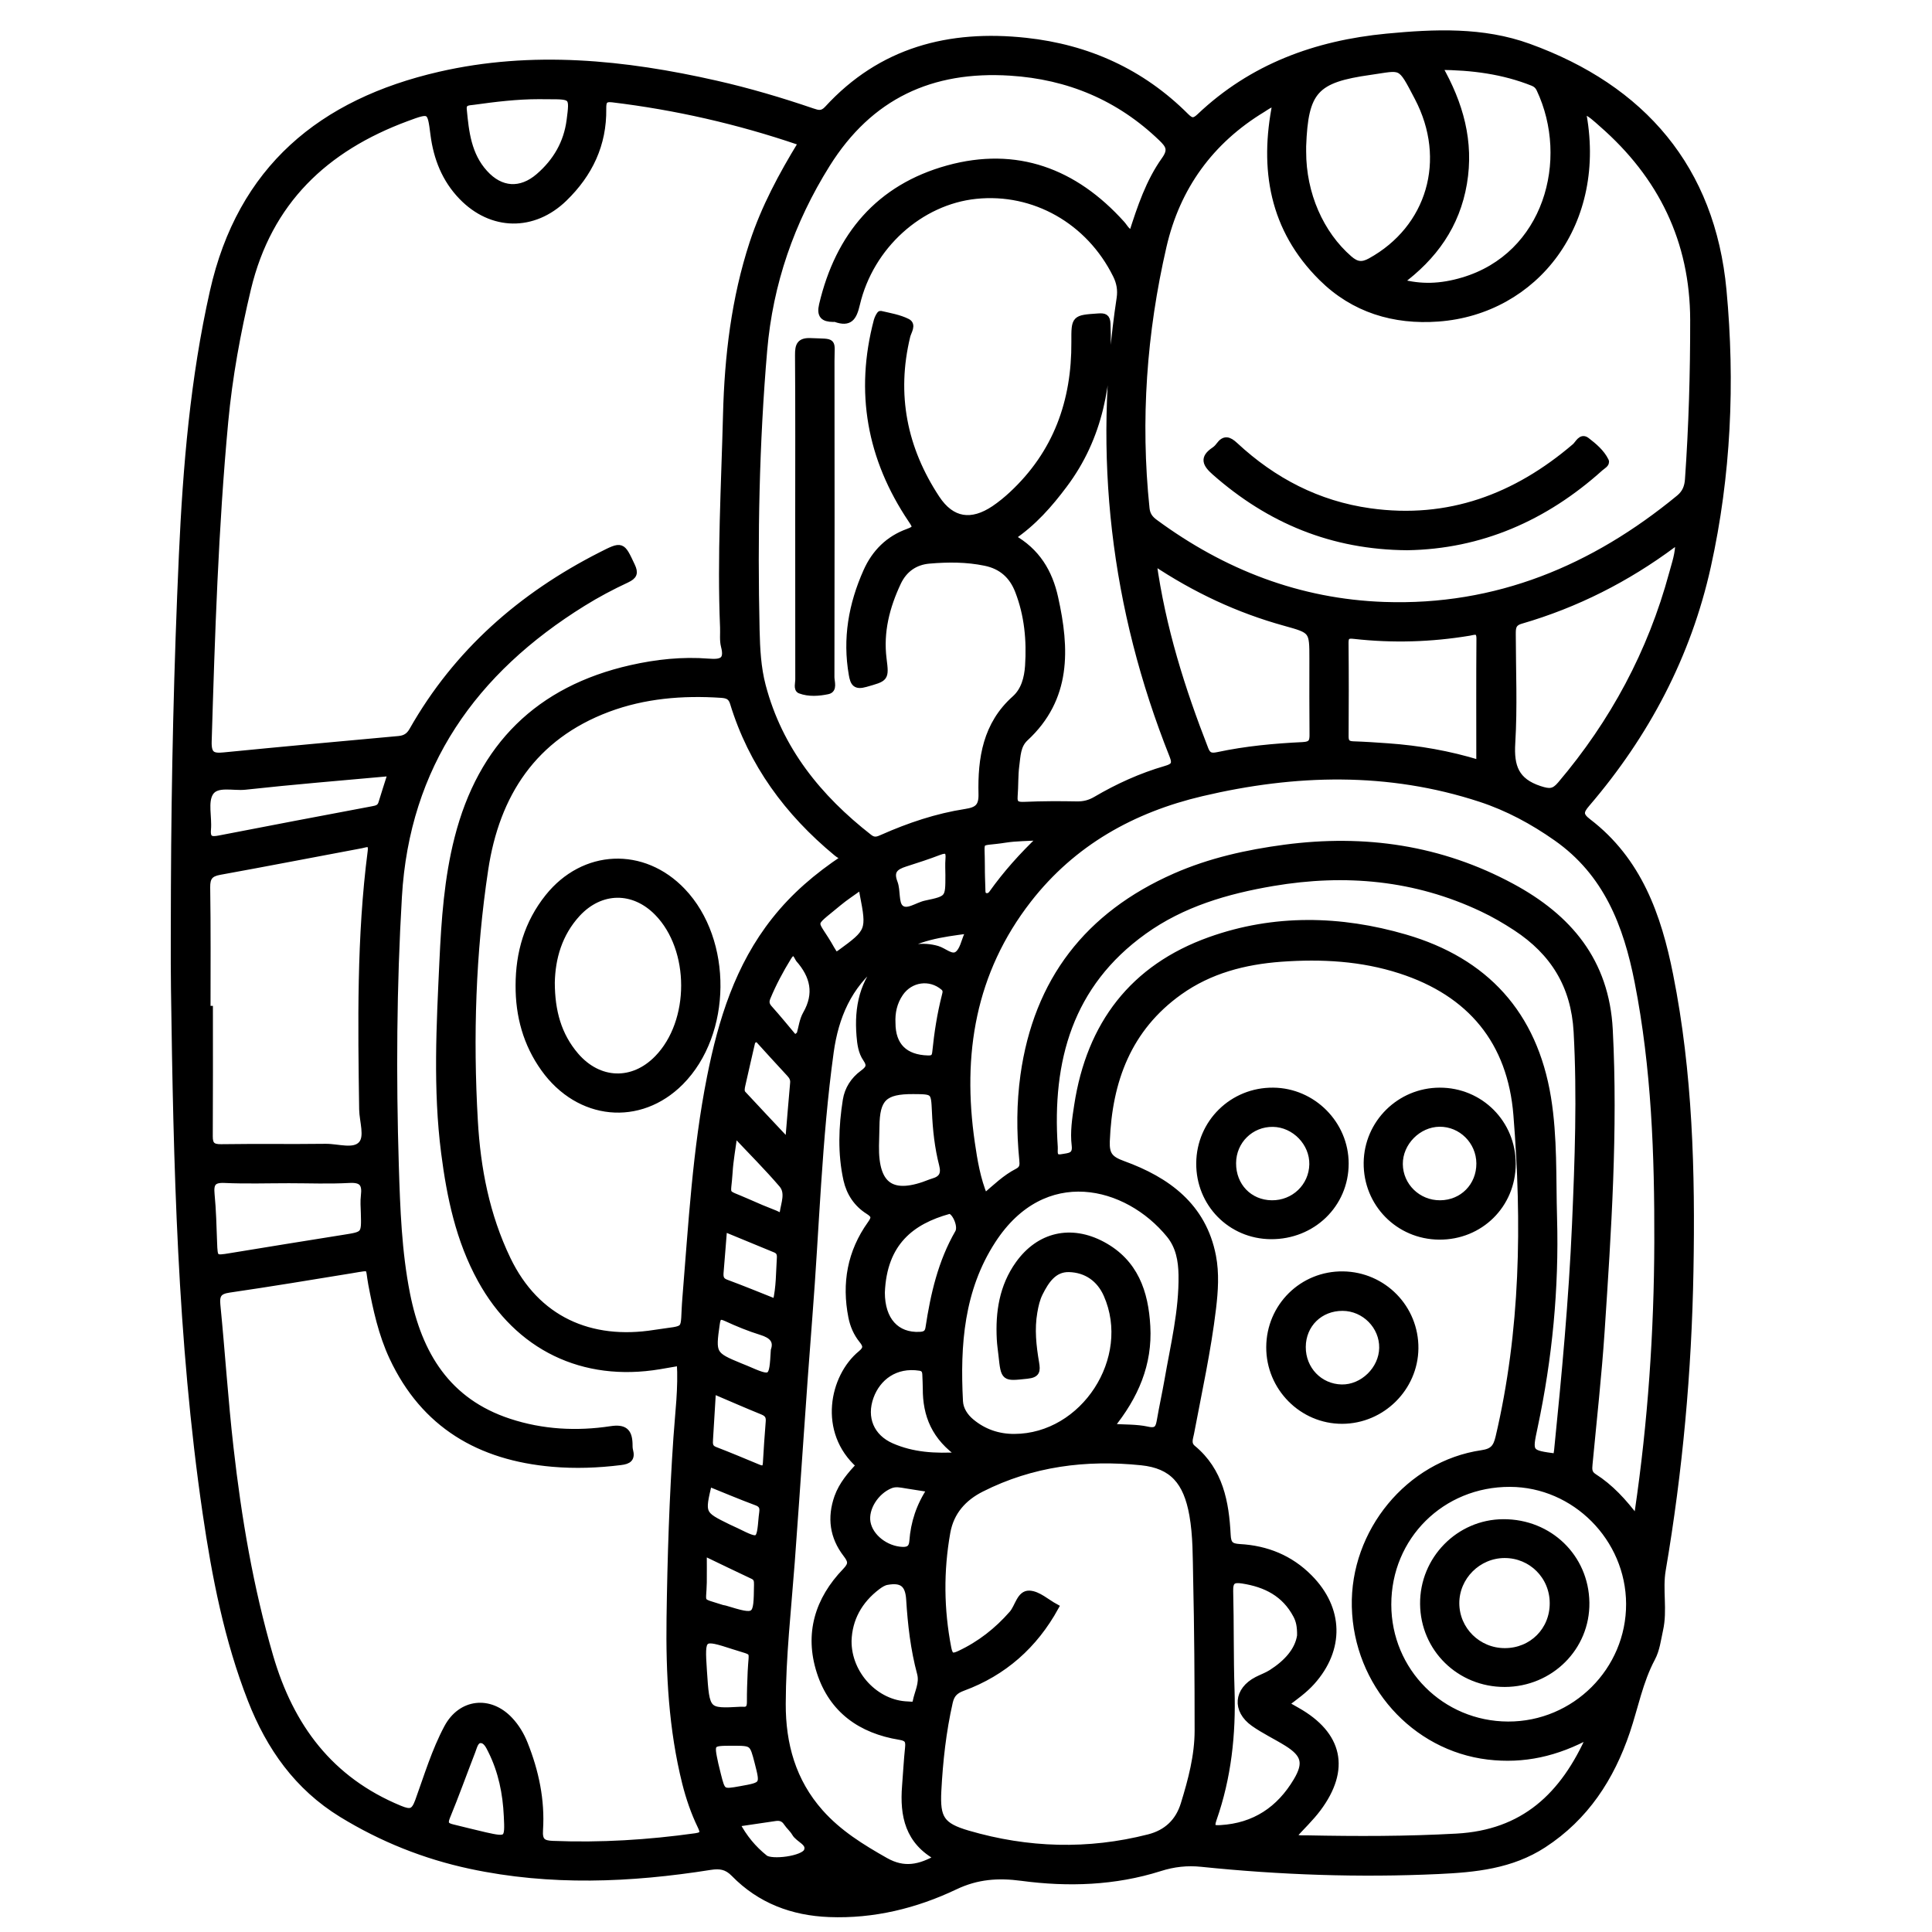 <?xml version="1.0" encoding="utf-8"?>
<!-- Generator: Adobe Illustrator 23.0.0, SVG Export Plug-In . SVG Version: 6.00 Build 0)  -->
<svg version="1.0" xmlns="http://www.w3.org/2000/svg" xmlns:xlink="http://www.w3.org/1999/xlink" x="0px" y="0px"
	 viewBox="0 0 3000 3000" style="enable-background:new 0 0 3000 3000;" xml:space="preserve">
<style type="text/css">
	.st0{stroke:#000000;stroke-width:10;stroke-miterlimit:10;}
</style>
<g id="Layer_1">
</g>
<g id="Layer_2">
	<g>
		<path class="st0" d="M270.4,1377.6c0.7-172.1,4.6-344.2,12.4-516.1c6.2-137.1,17.7-273.8,48-408.5
			c42.9-191.3,168.5-294.5,352.1-336.7c143.8-33,286.8-18.4,428.8,13.8c50.7,11.5,100.5,26.2,149.7,43c8.6,2.9,15.2,5.1,23.5-3.9
			c83.4-91,189.2-118.4,308.1-105.5c96,10.4,179.7,48.2,248.4,116.9c8,7.9,12.5,9,21.4,0.6c81.4-77.3,180.4-113.4,290.6-124
			c74.5-7.1,149.1-10.3,220.3,15.5c177.1,64.1,284.6,189.1,302.2,378c13.4,143.1,7.1,287.3-24.2,428.5
			c-30.7,138.6-95.5,261.2-187.8,368.9c-10.5,12.2-10.9,18,2.2,28c78.3,59.9,108.7,145.8,127,237.9c30.3,152,34.3,305.9,31.5,460
			c-2.8,155.6-16.8,310.2-43,463.7c-5.3,30.8,2.8,62.4-4.2,93.3c-3.3,14.9-5,30.5-12.2,43.9c-19.1,35.9-26.3,75.6-39.1,113.6
			c-24.4,72.1-64,133.3-129.3,175.8c-50,32.6-106.5,38.1-163.4,40.7c-122.8,5.7-245.3,1.4-367.6-11.2c-22.2-2.3-43-0.1-65,6.9
			c-69.8,22.1-142.1,24.5-214.1,14.9c-36.8-4.9-69.4-2.7-103.8,13.7c-61.2,29.1-126.7,45.2-195.3,42.5
			c-56.9-2.2-107.4-21.1-147.7-62.4c-11.3-11.6-22-13.1-36.9-10.8c-124.2,19.7-248.4,24.9-372.4-1.6
			c-71.1-15.2-137.6-41.8-199.8-79.9c-68.8-42.2-112.2-103.9-141-177.4c-36.6-93.6-55.7-191.5-70.2-290.4
			c-39.4-269.9-45.3-541.8-49.1-813.8C269.8,1483.1,270.4,1430.3,270.4,1377.6z M1244.2,222.6c-2-1.4-3-2.4-4.2-2.8
			c-94.1-32-190.4-54-289.1-65.9c-13.4-1.6-14.6,4.4-14.5,15.1c0.8,55.3-21.1,100.9-60.2,138.9c-47.8,46.5-112.7,45.5-159.1-2.5
			c-26-26.9-39-60-43.7-96.6c-4.9-38.8-5-39.2-42.1-25.4c-126.5,46.8-214,129.3-246.5,264.7c-16.3,68.3-28.9,137-35.4,206.7
			c-15.4,165.2-20.7,330.9-25.7,496.6c-0.6,20.9,6.5,23.7,24.2,21.9c90.3-8.9,180.7-17.2,271.1-25.4c9.9-0.9,16.2-4.7,21.3-13.6
			c68.9-121.5,169.3-209.3,292.8-272.1c33-16.8,32.5-16.5,47.9,16.3c5.4,11.4,3.6,16-8,21.5c-23.2,10.8-46,22.9-67.7,36.4
			c-169.7,105.2-274.3,252.2-286.2,455.9c-8.2,139.2-9.1,278.7-4.8,418.2c2.1,66.6,4.4,133,17.4,198.7
			c18.6,93.9,62.9,167.1,158.8,198.6c51.6,17,105,19.8,158.3,11.7c20.5-3.1,27.8,3.3,28.4,22.1c0.1,3.5-0.1,7.1,0.8,10.4
			c3.4,12.8-1.8,16.5-14.3,18c-35.3,4.4-70.7,5.7-105.9,2.6c-112.7-9.8-199.2-59.8-248.4-165.1c-16.8-36-25.2-74.6-32.6-113.6
			c-5.3-28.3,1.7-27.2-30.2-21.9c-63.5,10.4-127,20.9-190.7,30.2c-15.8,2.3-20.3,8-18.7,24c7.3,73.8,12,147.9,20.4,221.7
			c12.4,109.5,30.7,217.9,61.7,324.2c32,109.6,93.3,191.8,201.1,236.4c17.3,7.2,22.8,5.5,29.2-12c13.9-38.3,25.6-77.7,44.9-113.8
			c21.3-39.9,66-44.9,97-11.9c10.1,10.7,17.6,23.3,23,36.8c17.2,43,26.7,87.7,23.7,134c-1.2,17.4,4.7,21.3,20.1,21.9
			c74.4,3,148.3-1.6,222-11.9c13-1.8,12.3-6.7,7.7-16.3c-10.3-21.3-17.9-43.6-23.7-66.5c-21-84.1-25.5-170-24.3-256.1
			c1.3-93.6,4.3-187.2,10.7-280.6c2.6-38.5,7.8-77,5.2-116.4c-11.5,2-21.7,3.8-31.9,5.5c-118.5,19.8-219.7-29.2-277.5-134.4
			c-33.7-61.3-47.7-128.2-56.5-196.6c-12.7-99-7.3-198.2-2.7-297.2c3-64.3,7.4-128.8,23.5-191.7c36.4-142.5,125.5-231.1,269.3-263.6
			c39.4-8.9,79.5-13.2,119.9-10c19.3,1.5,30.7-0.7,24.5-24.3c-2.4-9.2-1-19.3-1.4-29c-4.6-110.4,1.8-220.6,4.6-330.8
			c2.3-90.3,12.9-179.8,41.2-266.3C1187,322.2,1214.2,271.7,1244.2,222.6z M1757.9,362.7c13.1-41,26.4-80.7,50.7-114.7
			c11.1-15.6,6.2-22.8-5.1-33.7c-65.7-63.2-144.4-96.1-234.7-101.8c-122.5-7.8-218.3,36.3-284.8,142.6
			c-55.6,88.9-88.8,184.9-97.7,288.7c-12.4,144.6-15.1,289.6-11.8,434.6c0.7,29.1,2.1,58.3,9.6,86.7
			c26.1,98.9,86.6,173.6,165.7,235.3c7.8,6.1,13.7,3.5,20.8,0.3c41.3-18.3,84.1-32.7,128.8-39.6c18.1-2.8,25.5-8.3,25-28.1
			c-1.3-55.3,6.7-107.9,51.5-147.9c14.6-13,19.5-32.1,20.8-51c2.6-39.8-1-79-15.6-116.6c-9.2-23.8-25.9-38.7-51.2-43.9
			c-28.8-6-58-5.9-87-3.4c-22.2,1.9-39,13.7-48.7,34.2c-17.7,37.6-27.8,76.7-22.5,118.8c3.9,30.8,3.2,29.8-27.6,38.6
			c-15.6,4.5-18.8-1.1-21.1-14.3c-9.8-55.9-0.4-108.9,22.5-160.2c13.1-29.4,34.5-50.5,64.5-61.3c14.1-5.1,12.3-8.3,5-19.1
			c-63.8-94.9-82.6-198-53.2-309.1c1-3.8,4.5-10.4,5.5-10.1c14.1,3.3,28.9,5.7,41.6,12.1c9.1,4.6,1.3,15-0.4,22.1
			c-22,90.9-5,174.9,45.8,252c23.4,35.5,54.3,39.9,89.7,16.1c9.7-6.6,18.9-14.1,27.5-22.1c68.8-64,97.7-144.4,97.1-236.9
			c-0.2-37.1,0-36.7,36.9-39.3c9.4-0.6,13.5,0.4,13.9,11.3c3.4,90.3-11.3,175.7-67.1,249.9c-22.7,30.3-47.5,58.8-81,81.4
			c39,21.6,58.1,54.5,66.8,93.8c17.7,79.5,20.7,156.2-46.1,218c-12.3,11.4-12.2,27.5-14.2,42.3c-2.1,15.8-1.3,31.9-2.6,47.8
			c-1.1,12.8,4.6,14.4,15.9,13.9c27-1.2,54.1-1.2,81.1-0.7c10.9,0.2,20.1-2.2,29.5-7.7c34.2-20.1,70.1-36.4,108.3-47.5
			c12-3.5,16.4-7.1,10.9-20.8c-91.4-229.3-119-466.2-82-710.4c1.9-12.8-0.1-24.4-6-36.1c-41.6-83.9-127.1-132.5-217.6-123.1
			c-86.5,9-163.7,77.9-185,168.5c-4.9,21-11,30.4-32.7,22.8c-1.3-0.4-2.8-0.2-4.1-0.2c-14.5-0.2-20.6-5-16.7-21.5
			c25.3-107.6,88.3-182.2,195.2-211.7c106.4-29.3,196.5,4.6,269.7,85.8C1746.2,352.3,1748.7,359.4,1757.9,362.7z M1980.9,160.4
			c-9,0.6-14.2,5.4-20.1,9c-81.4,49.3-133.2,121-154.4,213c-30.9,134-40.7,269.9-26.4,407.1c1.1,10.2,5.6,16.1,13.2,21.7
			c106,78.1,224.1,123.9,356.1,128.5c174.7,6.1,325.2-56.9,458.3-166.5c9.4-7.8,13-17.1,13.8-28.7c5.8-82.4,8.2-164.9,8.1-247.5
			c-0.2-123.2-49.7-224.1-142-304.6c-9.2-8-17.9-17-30.3-21.3c35.2,175.1-73.7,312.1-223.8,323.2c-69,5.1-131.4-13.8-181-63
			C1976.1,355.7,1960.3,262.5,1980.9,160.4z M2469.6,2693.8c-53,29-103.9,40-158.9,33.5c-114.8-13.8-203.7-112.9-206.6-232.4
			c-2.8-116.1,83.7-221.6,197-238.1c17.2-2.5,22.4-9.3,26.1-24.9c38.9-165.3,41.2-332.7,27.8-500.6c-9.1-114-71.4-189.3-180.6-224.6
			c-60.2-19.5-122.2-22.8-185-18.3c-57.1,4.2-111,18.2-158,51.7c-79.4,56.7-109.5,137.8-113.1,232.1c-0.8,21,5.3,28.1,25.5,35.4
			c68.6,24.9,124.4,65.3,139.4,143c5.1,26.6,3.3,53.9,0.1,80.9c-7.8,65.4-22,129.7-34.2,194.3c-1.5,7.7-5.3,16.2,3,23.1
			c42.4,35.1,51.3,83.9,53.9,134.7c0.7,14.4,5.2,18.2,19.1,19c41.6,2.3,78.3,17.1,108,47.1c48.2,48.5,49.5,111,4,161.8
			c-11.8,13.2-26.2,23.3-41.1,34.5c7.1,4,12.5,7.1,17.9,10.2c66.2,37.3,78,91.1,32.5,152c-11.4,15.2-25.4,28.4-38.4,42.8
			c7,5.1,14.2,3.8,20.9,3.9c77.7,1.6,155.2,1.6,232.9-2.7C2365.5,2846.5,2427.9,2789.2,2469.6,2693.8z M1311.1,1332.3
			c-5.4-3.5-9.2-5.4-12.3-8.1c-75.5-62.5-131.6-138.4-160.4-232.9c-3.1-10.2-9.6-12.1-18.5-12.7c-60.2-4-119.6,0.9-176.2,22.1
			C828.6,1144,770.7,1233,753.1,1350.2c-19.5,129.3-23.6,259.7-16.1,390.2c4.2,74.3,18.2,146.8,51,215
			c45,93.6,128.7,130.5,228.6,114.6c54.5-8.6,43.4,1.5,48-54.5c9.4-114.7,15.7-229.8,38.2-342.9c17.4-87.6,43.5-172.1,100.3-243.7
			C1232.6,1391.6,1268,1360.9,1311.1,1332.3z M1639,2495.5c-32.7,59.4-80.4,101.8-144,125.2c-11.9,4.4-17.7,10.1-20.5,22.3
			c-10.3,45.5-15.4,91.6-17.8,137.9c-2.2,42.7,5,54.4,46.3,66.5c92.8,27.1,186.7,29.9,280.8,5.9c28-7.1,46.3-24.7,54.6-51.8
			c11.5-37.3,21.6-75.2,21.6-114.5c0-79-0.5-158.1-2.3-237.1c-0.7-32.5-0.2-65.2-5.9-97.5c-9.2-51.7-31.1-77.1-79.4-82.1
			c-86.2-8.9-170,1.7-248.4,41.3c-28,14.1-47.6,35.9-53.3,67.7c-10.7,60-10.1,119.9,1.5,179.8c2.5,12.8,6.5,14.4,17.6,9.2
			c31.9-14.9,58.8-36,82-62.5c9.2-10.6,11.9-31.5,26.6-30.9C1612,2475.5,1625.1,2488,1639,2495.5z M2541.3,2358.6
			c1.2-6.3,1.8-8.8,2.1-11.4c20.4-138.9,30-278.6,30.4-418.8c0.4-135.3-4.4-270.4-30.6-403.8c-17.4-88.7-48.4-169-126.4-223.7
			c-36.7-25.8-75.5-46.7-117.8-60.6c-143.3-47-288.2-43-432.9-8.9c-107.5,25.3-200.2,76.9-269.2,165.5
			c-87.3,112.2-108.1,240.3-88.2,377.5c4.1,28.1,8.7,56.4,20.2,84.1c17.5-15.1,32.5-29.7,51.1-39.2c8.7-4.5,8.5-10.3,7.7-18.7
			c-4.3-43.6-4.2-87.1,1.8-130.7c20.6-147.2,99.9-249.3,235.2-308.9c54.4-23.9,111.7-36.6,170.3-44.4
			c123.9-16.4,242.1,0.6,352.6,60.3c88.2,47.6,146.2,115.8,151.7,222c8.1,156.3-2.3,311.9-12.6,467.6c-4.6,69.1-12.3,138-18.8,207
			c-0.8,8-1.1,14.4,7,19.6C2500.5,2309.4,2520.7,2331.3,2541.3,2358.6z M321.9,1566.9c1.2,0,2.5,0,3.7,0c0,65.8,0.2,131.7-0.2,197.5
			c-0.1,13.3,4.5,17.5,18,17.3c54-0.8,108.1,0.1,162.2-0.6c19.1-0.2,43.8,8.8,55.6-4.2c10.7-11.8,1.8-35.8,1.5-54.3
			c-1.9-133.7-4-267.4,13.2-400.4c2.1-16.3-7.4-11.4-14.7-10c-73.4,13.7-146.6,28-220.1,41.3c-15.1,2.7-19.9,9-19.7,24.3
			C322.4,1440.8,321.9,1503.9,321.9,1566.9z M1334.4,2275.3c-59.3-52.4-41.3-137.4,2.5-173.3c9.4-7.7,8.5-12.9,1.6-21.4
			c-8.3-10.3-13.6-22.5-16.2-35.7c-10.3-52.2-1.6-100.7,29.5-144.2c6.8-9.5,6.9-13.6-3.6-20.2c-17.6-11.1-28.9-28-33.5-48.4
			c-9.1-41.1-7.5-82.6-1-123.8c2.7-17,12-31.3,25.8-41.5c9.3-6.8,13-11.8,5.3-22.9c-7.1-10.2-8.8-23-9.8-35.6
			c-3.6-44,4.5-84.4,37.2-117.6c-4.4,1-7.3,2.7-9.9,4.7c-44.8,35.2-65.1,83.5-72.7,138c-18.8,136.2-22.3,273.6-33.1,410.4
			c-10,127.1-17.9,254.5-27.4,381.7c-5.5,73.3-13.8,146.4-14,220c-0.2,62.9,15.6,120.5,58.6,168.9c28.6,32.2,64.1,54.1,101.2,75.1
			c28.8,16.3,53.2,11.1,81.6-5c-46.3-25-54.4-65.4-50.8-110.9c1.6-20,2.6-40.1,4.7-60.1c1.1-10.8-1.3-15-13.4-16.9
			c-60-9.8-104.7-41.1-123.8-100.3c-19.2-59.5-2.9-112.4,39.8-156.7c10.3-10.7,8.9-16,0.8-26.6c-20.4-26.6-24.5-56.4-13.2-88.4
			C1307.7,2305,1320.8,2290,1334.4,2275.3z M2416.7,2262.2c0.5-3.4,1.1-6.8,1.5-10.2c11.8-116.6,22.7-233.3,27.8-350.5
			c4.3-99.8,8-199.5,2.5-299.5c-4-71.7-36.4-123.5-94.5-161.6c-16.8-11-34.3-21.2-52.4-29.7c-103.8-49.1-212.5-58.9-324.9-39.9
			c-71.8,12.2-140.9,32.3-200.6,75.2c-115.2,82.6-147.7,200.5-138.6,335c0.5,6.8-3.2,18.8,11.7,16.1c10.7-1.9,22-1.5,19.9-18.7
			c-2.5-20.7,0.7-41.5,3.9-62.1c19.2-125.3,86.1-213.7,206.1-256.5c99.6-35.5,202.2-33.2,302.8-3.9
			c124.5,36.3,200.2,118.5,221.5,248.6c10.1,62,7.6,124.6,9.4,186.9c3.1,109.2-7.4,217.5-30.1,324.4
			C2374,2256.5,2373.7,2256.5,2416.7,2262.2z M1724.3,2215.8c22,1.5,40.2,0.6,57.4,4.4c15.4,3.5,17.7-3.4,19.7-14.9
			c3.5-20.5,8-40.8,11.6-61.2c9.4-54.5,22.9-108.5,22-164.4c-0.4-22.5-4.2-44.2-19-62.4c-65.8-80.7-195.3-113.4-274.6,8.7
			c-49.6,76.3-55.7,162.3-51.1,250c0.7,12.6,7.9,23.6,17.7,31.8c19.4,16.2,42.1,23.9,67.1,23.8c108.1-0.4,187.1-122.1,143.5-221.2
			c-11-25-31.9-39.4-58.6-40.1c-23.7-0.6-35.9,18.3-45.5,37.4c-4.7,9.3-6.9,19.3-8.7,29.7c-4.6,26.5-1.7,52.7,2.7,78.6
			c2.2,12.9,1.6,18.3-13.6,19.9c-35.7,3.8-35.6,4.8-39.5-31.6c-0.9-8.3-2.2-16.5-2.6-24.8c-2.2-41.8,3.8-81.7,28.8-116.7
			c32.2-45,81.4-56.1,130.2-30c50.7,27.2,66.5,73.8,69.4,126.6C1784.5,2117.7,1763.3,2167.9,1724.3,2215.8z M2155.4,2491.6
			c0.1,103.5,82.8,186.3,186.4,186.6c103.7,0.3,188.6-84.4,188.2-187.8c-0.4-101.8-84.3-186.3-185.2-186.6
			C2238.7,2303.4,2155.3,2386.1,2155.4,2491.6z M2606.3,840.6c-3.8,2.1-6.2,3.2-8.3,4.8c-71.8,53.4-150.4,93.3-236.4,118.3
			c-13.2,3.8-12.9,11.8-12.9,21.8c0.1,56.1,2.6,112.4-0.8,168.4c-2.2,36.4,5.7,59.3,42.9,71.5c15.3,5,22.2,4.9,32.4-7.1
			c81.9-96.5,140.4-205.3,173.5-327.6C2600.9,875,2606.8,859.3,2606.3,840.6z M2023.2,235.4c-0.1,65.7,27.2,127.7,71.9,166.5
			c11.1,9.6,19.8,11,33,3.7c92.3-50.9,124.1-157.5,73.3-254.2c-27.9-53.2-23.4-47.2-73.7-40.1c-85.3,12-101.3,29.2-104.5,115.8
			C2023.2,229.9,2023.2,232.7,2023.2,235.4z M1790.7,872c14.4,104,44.6,198.7,80.9,291.8c4.2,10.9,10.7,10.8,19.5,9
			c43.5-9.3,87.7-13.4,132-15.5c14.1-0.7,15.5-6.4,15.3-17.7c-0.4-38.8-0.2-77.7-0.2-116.6c0-44.1,0-44.2-42.9-56.1
			C1923.4,947,1856.5,916,1790.7,872z M2234.4,103.5c33.1,57.9,49.4,116.7,38.5,181.2c-11,65-46.1,114.3-99.3,153.4
			c32.5,8.8,63.2,8,98.1-2.4c130.2-38.6,171-187.3,119-297.4c-2.2-4.7-5.4-7.7-10.2-9.7C2334.5,110.2,2286.4,103.8,2234.4,103.5z
			 M2297.4,1185.3c0-66-0.3-129.8,0.2-193.6c0.1-15.1-9-10.7-16.3-9.5c-59.2,9.8-118.6,11.6-178.3,4.9c-9-1-14.1-0.5-14,10.9
			c0.5,48.6,0.4,97.1,0.1,145.7c0,8.9,3.4,12.1,12.1,12.4c18,0.6,36,1.8,54,3.1C2202.9,1162.6,2249.9,1170.7,2297.4,1185.3z
			 M2019.1,2539.8c0.2-14.9-1.9-23.6-6.2-31.7c-17.8-33.7-47.4-48.6-83.6-54.2c-14.3-2.2-19.8,0.8-19.4,16.6
			c1.3,51.2,0.4,102.5,2.1,153.8c2.2,68.5-5,135.5-27.7,200.3c-4.8,13.8-0.6,15.1,11.1,14.4c52.8-3.1,91.5-29.1,118-73.7
			c16.4-27.6,12.3-41.7-14.9-58.7c-17-10.6-35.4-19.2-51.7-30.7c-28.8-20.4-25.9-51.4,5.2-67.4c7.4-3.8,15.4-6.6,22.3-11
			C1997.8,2582.5,2015.6,2563.3,2019.1,2539.8z M448.7,1832.3c-33.3,0-66.6,1.1-99.8-0.4c-18.4-0.9-22.3,5.7-20.7,22.5
			c2.4,24.8,3,49.8,3.9,74.7c0.9,25.7,1,25.8,25.8,21.7c58.7-9.6,117.4-19.2,176.2-28.5c32.2-5.1,32.2-4.9,31.2-38.9
			c-0.3-9-1-18.1,0.1-27c2.2-18.1-3-25.7-23.2-24.5C511.1,1833.6,479.9,1832.3,448.7,1832.3z M836.7,149c-34.1,0-67.8,4.1-101.5,8.8
			c-7.1,1-16.5,0.2-15.4,12.1c3.3,35.4,7.2,70.6,32.6,98.7c24.9,27.7,56.2,29.7,84.3,5.4c26.7-23.1,43.5-51.8,48.1-87.1
			c4.9-37.8,4.8-37.8-33.5-37.8C846.4,149.1,841.6,149.1,836.7,149z M607.4,1200c-77.1,7-152.1,13.1-226.8,21.3
			c-18.6,2-44.6-6.1-54.3,9.8c-8.8,14.3-2,37.7-3.7,56.9c-1.4,15.4,5.4,16.8,17.9,14.3c79.3-15.4,158.6-30.5,237.9-45.4
			c6.7-1.2,11.9-2.5,14.1-9.7C597.1,1232.2,601.9,1217.3,607.4,1200z M1317.3,2547.8c-0.5,52.4,43.1,97.9,92.5,99.2
			c4.6,0.1,11.2,2.1,12.3-4.2c2.7-14.7,11.1-28.6,6.9-44.4c-10.1-37.6-14.5-76-16.9-114.8c-1.5-24.1-11.5-31.8-35-27.5
			c-5.1,0.9-10.2,4.2-14.5,7.4C1333.7,2485.3,1318.3,2514.2,1317.3,2547.8z M1369,2006.9c0,43.1,22.7,68,59.3,66.2
			c8.6-0.4,12.6-3.2,13.8-11.4c7.8-51.5,19.3-101.8,45.8-147.7c6.2-10.7-6.2-36.2-14.6-33.9
			C1415.6,1896.1,1372.2,1929.1,1369,2006.9z M1418.1,1693.9c-45.2-0.2-57.1,11.4-57.5,55.9c-0.1,9.7-0.6,19.4-0.7,29.1
			c-1,63.5,25.5,81.3,85.1,57.2c1.3-0.5,2.6-0.9,3.9-1.3c13.6-3.9,18.1-11.5,14.3-26.3c-6.9-26.8-9.9-54.4-11.1-82.2
			C1450.6,1694.1,1450.7,1694.1,1418.1,1693.9z M1491.9,2259.8c-40.6-27.8-54.2-62.5-54-103.8c0-6.9-0.5-13.8-0.7-20.7
			c-0.1-6-1.6-10.7-8.7-11.8c-38.5-6-66,15.5-76.8,45.2c-11.9,32.8,0.6,63.2,32.8,77.2C1416.7,2259.9,1450.8,2262.5,1491.9,2259.8z
			 M787.3,2820c-1.6-35.5-8.6-69.8-24.6-101.8c-3.6-7.2-8-16.9-16.8-16.5c-8,0.4-9.9,10.6-12.6,17.5c-13.2,34-25.5,68.4-39.4,102.1
			c-4.8,11.6,0,14.4,9.2,16.6c16.8,4,33.4,8.4,50.3,12.2C788.4,2857.9,789.2,2857.1,787.3,2820z M1106.8,2159
			c-1.7,27.3-3.2,51.5-4.6,75.7c-0.4,7-1,13.4,7.9,16.8c22.6,8.7,44.9,18.1,67.3,27.4c7.4,3.1,11.7,2.1,12.2-7.1
			c1.2-21.5,2.7-42.9,4.4-64.3c0.7-8.1-2-12.5-9.8-15.7C1159.3,2181.7,1134.7,2170.9,1106.8,2159z M1385.5,1588.4
			c0,35.7,19.6,54.6,55.5,55.5c7.8,0.2,10.8-2.1,11.6-10.1c3-29.6,7.5-58.9,14.9-87.8c1.2-4.6,2.4-9.1-2.4-13.1
			c-20.9-17.8-51.7-13.6-67.4,9.4C1387.9,1556.6,1384.7,1572.6,1385.5,1588.4z M1092.7,2594.2c4.2,64,4.2,64,58,61
			c0.7,0,1.4-0.1,2.1,0c9,1,12-3.3,12-12.1c-0.1-15.9,0.5-31.7,1.2-47.6c1.5-35.4,8.1-28-26.3-39.2
			C1089.3,2540,1089.2,2540.4,1092.7,2594.2z M1204.8,2022.2c5.6-23.7,5-46.5,6.5-69c0.4-6.3-1.3-10.6-7.4-13.1
			c-26-10.6-51.9-21.4-79.8-32.9c-2,24.5-3.6,46.4-5.5,68.3c-0.6,7.4,0.1,13,8.6,16.2C1153.1,2001.3,1178.5,2011.7,1204.8,2022.2z
			 M1175.6,1611.9c-2.5,1.4-5,2.9-7.5,4.3c-5.2,22.9-10.6,45.7-15.7,68.7c-1,4.7-2.3,10.1,1.4,14c22.2,23.9,44.6,47.7,70.3,75
			c2.9-34.6,5.2-63.4,7.8-92.3c0.6-6.2-2-10.4-6-14.7C1209,1648.7,1192.3,1630.3,1175.6,1611.9z M1445,2312.2
			c-15-2.3-26.5-4.2-38.1-6c-8.1-1.3-16-3.3-24.4,0.1c-22.8,9.3-39.5,35.7-35.8,57.5c3.9,23,28.8,42.1,54.3,43.2
			c10.8,0.5,15.2-3.8,16-13.7C1419.1,2364.7,1427.6,2338.1,1445,2312.2z M1140.3,1759.8c-3.1,23.5-6.6,42-7.7,60.6
			c-2.4,39.9-9.9,29.2,27.6,45.9c14.5,6.5,29.2,12.7,44,18.4c3.6,1.4,10.3,6.8,11.5-1.5c2.1-14.7,9.5-31.3-1.4-44
			C1191.9,1813,1167.4,1788.6,1140.3,1759.8z M1473,1359c0-8.3-0.6-16.7,0.1-24.9c1.1-12.3-2.4-16.1-14.7-11.4
			c-17.4,6.7-35.1,12.4-52.9,18.1c-15,4.8-23.8,11.3-16.7,29.7c4.9,12.6,1.2,31.7,9.3,39.2c10.1,9.4,26-3.6,39.4-6.4
			C1473.1,1395.8,1473,1395.3,1473,1359z M1201.9,2096.8c5.2-15.4-3.3-23.7-20-28.8c-18.4-5.7-36.5-13.1-54-21.2
			c-11.6-5.4-13.8-1.4-15.3,9.4c-6.6,46.1-5.8,48,36.4,65.3c3.2,1.3,6.4,2.5,9.6,3.9C1199.2,2143,1199.2,2143,1201.9,2096.8z
			 M1092.5,2410.4c0,18.1,0.2,32.5,0,46.8c-0.6,35.1-8.4,27.8,29,39.9c1.3,0.4,2.8,0.4,4.1,0.8c49.6,15,49.5,15,50.2-37.2
			c0.1-6.1-0.4-10.7-6.6-13.6C1144.9,2435.7,1120.8,2424,1092.5,2410.4z M1234.2,1612.6c2.6-2.1,5.1-4.2,7.7-6.3
			c3.1-10.6,4.3-22.2,9.6-31.5c18.4-32,11.6-59.7-11.3-85.7c-0.4-0.5-0.7-1.2-1-1.8c-4.5-9.4-9.1-11.1-15.3-0.9
			c-12.3,20-23.3,40.6-32.3,62.3c-2.6,6.3-2.3,11.3,2.7,16.9C1208,1580.9,1221,1596.8,1234.2,1612.6z M1100.6,2303.1
			c-11.4,48-11.4,48.1,30.1,68.5c4.3,2.1,8.8,4,13.1,6.1c35.8,17.6,35.8,17.6,39.3-22.5c0.7-8.5,4.5-17.6-7.9-22.3
			C1150.2,2323.6,1125.6,2313.2,1100.6,2303.1z M1337.7,1375.9c-13.8,10-25.4,17.4-35.8,26.1c-46.5,38.9-37.9,23-10.6,72.3
			c0.7,1.2,1.6,2.3,2.2,3.5c2.9,5.3,5.4,6.1,11.1,2c45.6-33.2,46.4-34.8,35.3-91.7C1339.3,1385.4,1338.9,1382.7,1337.7,1375.9z
			 M1137.4,2705.8c-34.1,0-34.1,0-26.9,33.6c1.2,5.4,2.5,10.7,3.9,16c7.1,28.2,7.1,28.2,35.6,23.1c35.8-6.4,35.8-6.4,26.8-41.6
			C1168.8,2705.8,1168.8,2705.8,1137.4,2705.8z M1143.6,2831.6c11.7,22.1,26.1,39.3,44,53.6c10.3,8.3,60.5,1.9,65.6-10.9
			c5.4-13.4-13.1-17.8-18.8-27.9c-3.4-5.9-9-10.5-12.8-16.2c-4.4-6.7-10.2-8.6-17.7-7.5C1184.4,2825.6,1164.9,2828.4,1143.6,2831.6z
			 M1617.7,1299.7c-22.8,1.4-39.8,1.2-56.5,3.8c-45.3,7.2-36.6-4.5-36.9,42.1c-0.1,11.7,0.5,23.5,0.8,35.2c0.1,4.1-0.2,8.9,4.5,10.6
			c4.3,1.5,8.2-0.3,10.8-4C1562,1357.1,1586.5,1329.4,1617.7,1299.7z M1503,1444.7c-41.2,5.4-80.6,10.5-114.2,35
			c21.8-7.8,43.5-12.7,66.6-6c10.7,3.1,22.2,15.2,31.5,8.3c8.3-6.1,10.6-20.3,15.4-30.9C1502.9,1449.9,1502.7,1448.4,1503,1444.7z"
			/>
		<path class="st0" d="M1239.8,802.9c0-83.8,0.3-167.7-0.3-251.5c-0.1-15.3,2.5-22.3,20-21.4c37.1,1.7,31.3-2.8,31.3,30.8
			c0.2,163.5,0.2,327-0.1,490.6c0,7.5,4.8,19.5-5.4,21.6c-13.8,2.9-29.2,4.1-42.8-1c-5.6-2.1-2.5-11.4-2.6-17.4
			C1239.8,970.5,1239.8,886.7,1239.8,802.9z"/>
		<path class="st0" d="M2185.1,849.4c-116.5-0.8-213.8-41.6-298.4-116c-14.3-12.6-19.4-22.1-1.1-34.3c2.8-1.9,5.4-4.5,7.4-7.3
			c8.3-11.3,15-9.2,24.7-0.2c59.4,55.2,128.6,91.3,209.4,102.6c122,17.1,226.6-22.1,318.6-100.7c5.1-4.4,9.5-16,18-9.4
			c11.3,8.7,22.9,18.3,29.4,31.5c2.2,4.5-4.7,7.9-8.1,10.9C2398.8,804.1,2298.8,847.6,2185.1,849.4z"/>
		<path class="st0" d="M1971.2,2091.8c0.3-63.2,51.2-113.4,114.1-112.6c62.8,0.8,112.9,52,112.2,114.7
			c-0.7,61.4-51.7,111.8-113.3,112C2021.9,2206.1,1970.9,2154.5,1971.2,2091.8z M2084.9,2030.5c-35.4-0.2-62.1,26-62.3,61
			c-0.2,35,26.4,62.6,60.7,63.3c33,0.6,62.8-28.5,63.3-61.7C2147.2,2059.3,2119,2030.7,2084.9,2030.5z"/>
		<path class="st0" d="M2348.6,1807.5c-0.2,63.5-50.3,112.9-113.9,112.4c-63.1-0.5-112.9-51.2-112.2-114.4
			c0.7-61.7,51.1-111.5,113.1-111.6C2298.7,1693.8,2348.9,1744.3,2348.6,1807.5z M2236.2,1868.8c34.9-0.2,61.4-27.1,61.3-62.2
			c-0.2-34.4-28.2-62.3-62.2-62c-33.4,0.3-62.3,29.7-62,63C2173.6,1841.6,2201.6,1869,2236.2,1868.8z"/>
		<path class="st0" d="M1973.3,1919.2c-62.3-0.5-111.3-50.4-110.8-113c0.5-63,51.4-112.9,114.5-112.3
			c61.6,0.5,112.2,51.5,112.2,112.9C2089.2,1870.1,2038.1,1919.7,1973.3,1919.2z M1974.7,1868.8c34.7,0.4,62.7-26.4,63.4-60.7
			c0.7-33.4-27.8-62.8-61.4-63.3c-34.4-0.5-62.1,26.6-62.3,61.2C1914.1,1841.6,1939.9,1868.4,1974.7,1868.8z"/>
		<path class="st0" d="M805.6,1530.3c0-50.8,13.6-97.3,45.6-137.3c55.4-69.3,147.5-73.2,208.5-9.2c73.2,76.7,71.8,221.1-2.8,296.3
			c-63.5,64-158,54.9-212.1-20.8C817.3,1620.9,805.4,1577.4,805.6,1530.3z M856.5,1525.7c0.1,44.5,10.3,81.8,37.3,113.4
			c36.1,42,88.9,43.8,127.2,4.4c55.6-57.1,55.6-169.4,0-226.3c-37.2-38.1-88.4-37.5-124.6,1.6C867.7,1450.1,857.3,1488,856.5,1525.7
			z"/>
		<path class="st0" d="M2336.6,2614.5c-70.1,0.2-125.9-54.5-126.5-123.9c-0.6-69.3,55.4-126.4,124.3-126.6
			c71.4-0.3,127.6,54.1,128.6,124.4C2464.1,2557.9,2407.5,2614.3,2336.6,2614.5z M2336.7,2564.2c42.3,0,74.9-32.7,74.7-74.9
			c-0.1-41.9-33.4-75.1-75.1-75c-41.3,0.1-75.4,34.2-75.3,75.3C2261.2,2530.9,2294.9,2564.2,2336.7,2564.2z"/>
	</g>
</g>
</svg>
